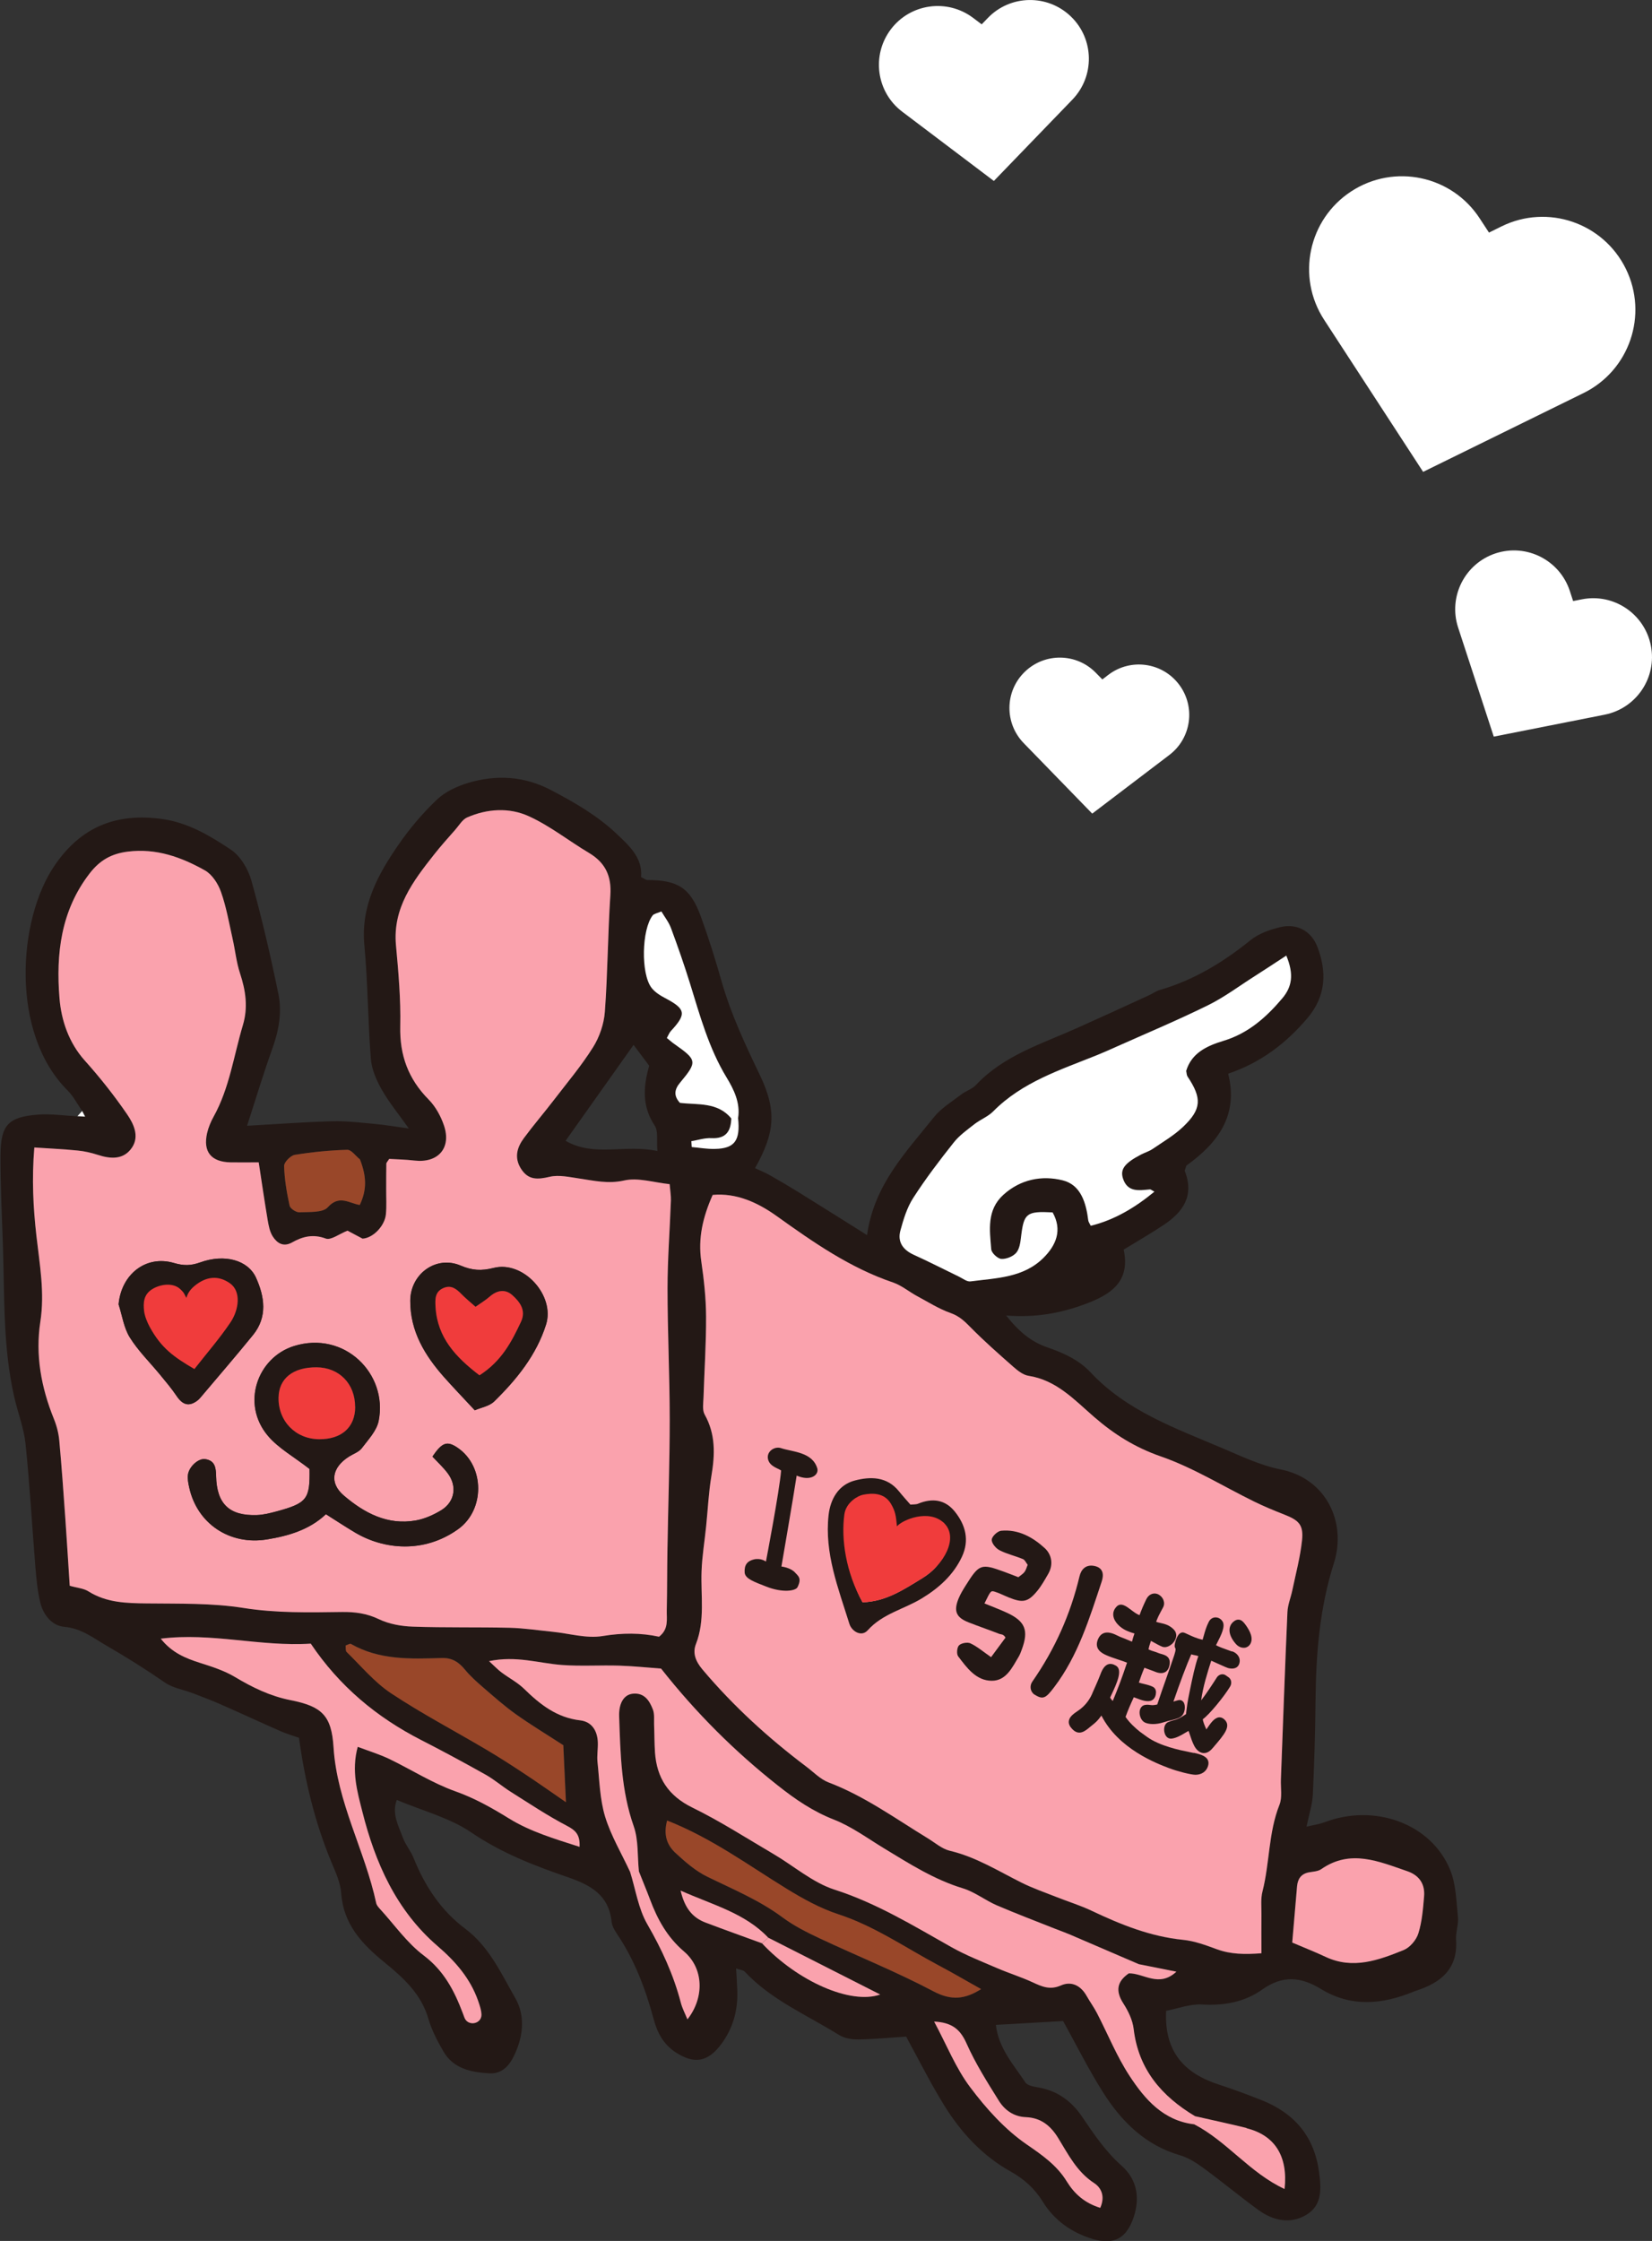<?xml version="1.0" encoding="UTF-8"?>
<svg id="_レイヤー_2" data-name="レイヤー 2" xmlns="http://www.w3.org/2000/svg" viewBox="0 0 219.91 298.19">
  <rect x="0" y="0" width="219.91" height="298.19" fill="#333333" stroke="none"/>
  <defs>
    <style>
      .cls-1 {
        fill: #231815;
      }

      .cls-1, .cls-2, .cls-3, .cls-4, .cls-5, .cls-6 {
        stroke-width: 0px;
      }

      .cls-2 {
        fill: #fdfdfd;
      }

      .cls-3 {
        fill: #faa2ad;
      }

      .cls-4 {
        fill: #f03c3c;
      }

      .cls-5 {
        fill: #994729;
      }

      .cls-6 {
        fill: #fff;
      }
    </style>
  </defs>
  <g id="design">
    <g>
      <g>
        <path class="cls-6" d="M189.45,62.8l-13.18-20.24c-3.73-5.72-2.11-13.38,3.61-17.1,5.72-3.73,13.38-2.11,17.1,3.61l1.23,1.88,1.68-.83c6.13-3.01,13.53-.48,16.54,5.65,3.01,6.13.48,13.54-5.65,16.54l-21.34,10.48Z"/>
        <path class="cls-6" d="M198.85,98.03l-4.75-14.53c-1.34-4.11.9-8.52,5-9.87,4.11-1.34,8.52.9,9.87,5l.44,1.35,1.16-.23c4.24-.84,8.35,1.92,9.19,6.16.84,4.24-1.92,8.35-6.16,9.19l-14.76,2.92Z"/>
        <path class="cls-6" d="M132.3,24.08l-12.19-9.21c-3.45-2.6-4.13-7.51-1.53-10.96,2.6-3.45,7.51-4.13,10.96-1.53l1.14.86.82-.85c3-3.11,7.95-3.19,11.06-.19,3.11,3,3.19,7.95.19,11.06l-10.45,10.82Z"/>
        <path class="cls-6" d="M145.4,108.27l-9.13-9.39c-2.58-2.66-2.52-6.9.14-9.48,2.66-2.58,6.9-2.52,9.48.14l.85.87.81-.62c2.95-2.24,7.15-1.67,9.39,1.28,2.24,2.95,1.67,7.15-1.28,9.39l-10.26,7.8Z"/>
      </g>
      <g>
        <path class="cls-1" d="M10.94,147.84c-.64-.92-1.16-1.96-1.94-2.74-7.66-7.61-6.66-22.75-1.72-29.95,3.57-5.22,8.28-6.99,14.29-6.17,3.44.47,6.38,2.22,9.15,4.07,1.28.85,2.31,2.58,2.74,4.11,1.39,4.98,2.56,10.03,3.6,15.1.5,2.45.05,4.92-.82,7.32-1.17,3.24-2.16,6.55-3.35,10.22,3.98-.22,7.66-.5,11.34-.6,1.9-.05,3.8.19,5.7.36,1.32.12,2.64.35,4.49.6-1.4-1.97-2.65-3.49-3.61-5.18-.7-1.24-1.33-2.67-1.44-4.06-.4-5.05-.4-10.14-.87-15.19-.48-5.24,1.83-9.41,4.61-13.42,1.47-2.12,3.17-4.12,5.04-5.9,1.09-1.04,2.63-1.76,4.09-2.21,3.79-1.15,7.54-.95,11.14.95,3.1,1.63,6.1,3.35,8.68,5.78,1.76,1.66,3.5,3.24,3.28,5.78.44.21.63.39.82.39,4.08,0,5.74,1.05,7.12,4.82,1.04,2.85,1.95,5.76,2.78,8.68,1.24,4.35,3.15,8.41,5.1,12.47,2.28,4.76,1.98,7.69-.65,12.37.68.32,1.37.6,2.02.97,1.26.71,2.51,1.45,3.74,2.21,2.94,1.82,5.87,3.67,9.15,5.73.94-6.74,5.21-11.05,8.89-15.68.96-1.21,2.38-2.05,3.63-3.02.62-.48,1.46-.72,1.98-1.28,3.7-3.93,8.73-5.46,13.45-7.57,3.18-1.42,6.34-2.88,9.51-4.33.51-.23.99-.59,1.52-.74,4.52-1.31,8.42-3.68,12.06-6.62,1.09-.88,2.58-1.41,3.97-1.74,2.18-.53,4.1.49,4.92,2.58,1.31,3.37,1.16,6.62-1.3,9.52-2.82,3.32-6.17,5.92-10.56,7.4,1.42,5.65-1.48,9.29-5.56,12.23-.09.34-.26.59-.2.76,1.27,3.27-.26,5.43-2.83,7.14-1.68,1.12-3.44,2.13-5.32,3.28.93,4.32-1.77,6.02-5.24,7.29-3.22,1.18-6.5,1.78-10.4,1.48,1.68,2.14,3.36,3.51,5.43,4.22,2.18.75,4.22,1.66,5.8,3.34,4.79,5.12,11.2,7.4,17.4,10.03,2.58,1.09,5.18,2.35,7.9,2.89,6.09,1.21,8.81,7.05,7.1,12.45-1.92,6.05-2.39,12.12-2.45,18.34-.04,4.16-.16,8.33-.36,12.49-.06,1.28-.49,2.55-.84,4.26.99-.24,1.69-.33,2.34-.57,6.71-2.58,14.28.15,16.79,6.34.78,1.92.81,4.16,1.03,6.27.1.99-.32,2.02-.25,3.02.25,3.89-2.04,5.71-5.34,6.77-.11.03-.21.08-.32.12-4.17,1.72-8.33,2.09-12.34-.36-2.67-1.64-5.12-1.83-7.79.07-2.36,1.68-5.09,2.17-8.04,2-1.6-.09-3.24.55-4.77.84-.26,5.46,2.43,8.32,7.01,9.81,1.92.63,3.83,1.33,5.71,2.08,4.33,1.72,6.99,4.79,7.63,9.51.3,2.21.48,4.45-1.69,5.75-2.14,1.28-4.41.77-6.36-.64-2.46-1.78-4.8-3.74-7.25-5.53-.98-.72-2.06-1.43-3.2-1.76-4.62-1.34-7.78-4.48-10.23-8.35-1.97-3.11-3.62-6.43-5.33-9.51-2.96.17-5.83.33-8.95.51.35,3.12,2.36,5.3,3.93,7.66.29.44,1.17.57,1.8.68,2.49.45,4.35,1.83,5.73,3.86,1.58,2.33,3.13,4.64,5.28,6.55,2.01,1.78,2.48,4.18,1.61,6.81-.92,2.79-2.59,3.8-5.47,2.93-2.78-.84-5.1-2.47-6.63-4.95-1.11-1.79-2.51-3.04-4.36-4.07-3.71-2.08-6.55-5.17-8.77-8.76-1.83-2.95-3.38-6.07-5.07-9.15-2.1.14-4.21.34-6.33.38-.86.01-1.86-.14-2.57-.58-4.29-2.67-9.04-4.66-12.58-8.44-.2-.21-.6-.23-1.15-.43.06,1.12.13,2.08.16,3.04.07,2.56-.57,4.91-2.11,6.99-1.78,2.42-3.6,2.76-6.09,1.14-1.62-1.05-2.46-2.62-2.93-4.4-1.09-4.05-2.56-7.93-4.93-11.43-.31-.46-.62-1.01-.67-1.54-.37-3.55-2.77-4.89-5.83-5.94-4.46-1.53-8.82-3.21-12.83-5.94-2.89-1.97-6.5-2.89-9.94-4.34-.7,1.84.23,3.44.82,5.05.35.94,1.05,1.75,1.42,2.68,1.5,3.73,3.62,6.97,6.89,9.42,3.17,2.38,4.78,5.96,6.67,9.27,1.23,2.15,1.04,4.67.13,6.89-.61,1.49-1.54,3.19-3.62,3.07-2.41-.14-4.78-.61-6.12-2.94-.78-1.36-1.54-2.79-1.97-4.28-.96-3.36-3.36-5.51-5.9-7.58-2.95-2.41-5.43-5.04-5.72-9.17-.1-1.42-.76-2.83-1.32-4.17-2.17-5.24-3.5-10.69-4.3-16.51-.79-.28-1.63-.52-2.43-.87-2.67-1.17-5.31-2.4-7.97-3.57-1.23-.54-2.48-1.01-3.73-1.49-1.25-.48-2.67-.69-3.73-1.43-2.49-1.72-5.04-3.33-7.66-4.84-1.84-1.06-3.43-2.37-5.74-2.57-1.61-.14-2.77-1.57-3.17-3.19-.37-1.52-.52-3.1-.65-4.66-.45-5.5-.75-11.01-1.32-16.5-.22-2.1-1.03-4.13-1.5-6.21-1.52-6.64-1.29-13.41-1.51-20.14-.13-4.05-.35-8.1-.32-12.15.03-3.93,1.05-4.99,4.95-5.3,1.77-.14,3.58.14,5.36.23l1.01.06c-.13-.25-.26-.49-.38-.74ZM102.25,257.83c-3.1-3.27-7.34-4.33-11.66-6.26.54,2.3,1.56,3.6,3.33,4.26,2.5.94,5.01,1.84,7.52,2.76,4.71,5.03,11.79,8.18,15.72,6.8-5.08-2.58-10-5.07-14.92-7.57ZM47.89,160.33c.93-1.95.94-3.72.03-6.05-.57-.45-1.14-1.3-1.7-1.28-2.34.06-4.68.3-6.98.67-.56.09-1.43.98-1.42,1.48.05,1.77.35,3.54.73,5.28.08.39.86.9,1.29.88,1.3-.06,3.11.09,3.79-.66,1.53-1.71,2.84-.54,4.26-.31ZM98.25,148.78c.32-2.04-.57-3.82-1.54-5.42-2.37-3.91-3.54-8.24-4.87-12.53-.77-2.47-1.62-4.91-2.52-7.33-.29-.78-.83-1.47-1.28-2.22-.58.25-.97.3-1.15.52-1.47,1.86-1.6,7.77-.16,9.64.45.59,1.16,1.03,1.83,1.38,2.73,1.44,2.86,2.1.74,4.38-.21.23-.32.55-.53.92.39.31.71.61,1.07.85,2.95,2.08,3,2.32.71,5.07-.76.9-.92,1.75-.04,2.71,2.38.29,5.02-.13,6.84,2.08-.06,1.7-.71,2.72-2.65,2.62-.88-.05-1.78.26-2.67.4.02.26.03.52.05.78,1.03.09,2.07.28,3.1.25,2.63-.06,3.38-1.11,3.07-4.1ZM151.59,261.35c-3.09-1.33-6.17-2.66-9.26-3.98-.62-.26-1.25-.48-1.87-.73-2.59-1.03-5.21-2.02-7.77-3.12-1.54-.67-2.93-1.78-4.51-2.26-3.82-1.16-7.11-3.27-10.46-5.3-2.21-1.34-4.34-2.92-6.72-3.85-2.78-1.09-5.11-2.68-7.42-4.51-5.76-4.54-10.9-9.67-15.57-15.58-1.77-.13-3.65-.33-5.53-.39-2.56-.08-5.13.1-7.68-.09-3.06-.23-6.07-1.27-9.69-.51.76.69,1.18,1.15,1.67,1.51.98.74,2.12,1.32,2.99,2.17,2.13,2.08,4.35,3.84,7.47,4.2,1.53.18,2.27,1.37,2.34,2.88.04.9-.14,1.81-.04,2.69.26,2.43.31,4.93,1.01,7.24.78,2.55,2.19,4.91,3.33,7.36.73,2.33,1.09,4.87,2.28,6.94,1.93,3.34,3.5,6.74,4.47,10.46.19.74.56,1.43.88,2.22,2.28-2.91,2.17-6.8-.45-9.03-2.24-1.91-3.54-4.28-4.53-6.93-.47-1.25-.99-2.48-1.48-3.73-.21-2.01-.04-4.16-.69-6.01-1.68-4.77-1.77-9.68-1.94-14.61-.06-1.73.61-2.91,1.83-3.03,1.53-.15,2.22.94,2.67,2.13.23.59.13,1.31.15,1.97.05,1.24.04,2.48.12,3.71.24,3.4,1.77,5.77,4.97,7.34,3.72,1.82,7.22,4.08,10.8,6.18,2.71,1.59,5.21,3.8,8.12,4.74,5.62,1.8,10.53,4.82,15.58,7.66,1.94,1.09,4.04,1.91,6.1,2.8,1.54.66,3.15,1.16,4.67,1.86,1.25.58,2.33,1.08,3.8.43,1.38-.61,2.63,0,3.41,1.38.44.78.98,1.51,1.39,2.31,1.44,2.78,2.62,5.73,4.33,8.34,2.04,3.12,4.5,5.97,8.61,6.45,4.36,2.26,7.4,6.46,12.03,8.61.48-4.4-1.33-7.17-5.08-8.09-2.28-.56-4.57-1.05-6.86-1.57-4.45-2.66-7.54-6.24-8.17-11.62-.14-1.17-.72-2.37-1.37-3.38-1.07-1.66-.86-2.92.73-4.01,1.99-.03,4,1.94,6.33-.22-1.88-.38-3.45-.69-5.01-1ZM89.14,157.57c-2.11-.21-4.21-.9-6.05-.49-2.13.48-3.99.03-5.97-.26-1.31-.19-2.72-.52-3.95-.23-1.61.38-2.85.46-3.82-1.08-.93-1.48-.52-2.84.4-4.08,1.27-1.72,2.66-3.35,3.97-5.04,1.78-2.32,3.68-4.57,5.23-7.04.86-1.37,1.46-3.11,1.57-4.72.38-5.16.39-10.34.73-15.51.17-2.56-.67-4.33-2.85-5.63-2.69-1.6-5.18-3.6-8.01-4.88-2.59-1.18-5.51-1.01-8.2.16-.64.28-1.07,1.05-1.57,1.62-.96,1.09-1.93,2.17-2.83,3.31-2.8,3.55-5.53,7.1-5.08,12.07.33,3.59.65,7.2.57,10.79-.08,3.86,1.08,7.01,3.78,9.75.92.93,1.62,2.2,2.04,3.45,1.02,3-.78,5.03-3.92,4.67-1.19-.14-2.39-.16-3.37-.22-.27.42-.38.51-.38.61-.02,1.13-.01,2.26-.02,3.38,0,1.13.07,2.27-.04,3.38-.16,1.56-1.72,3.17-3.11,3.24-.68-.36-1.46-.77-2-1.06-1.12.44-2.21,1.3-2.89,1.05-1.69-.63-3.07-.28-4.48.51-1.18.66-2.01.1-2.58-.79-.4-.62-.55-1.45-.68-2.2-.43-2.51-.79-5.03-1.19-7.66-1.52,0-2.63.02-3.74,0-2.59-.05-3.7-1.4-3.13-3.9.17-.76.49-1.5.87-2.19,2.11-3.8,2.67-8.08,3.89-12.16.71-2.36.38-4.61-.38-6.91-.49-1.48-.64-3.08-.99-4.61-.47-2.08-.84-4.2-1.54-6.21-.39-1.09-1.18-2.33-2.14-2.87-3.15-1.77-6.48-2.97-10.26-2.5-2.17.27-3.71,1.13-5.07,2.88-3.86,4.98-4.51,10.75-4.03,16.64.24,2.92,1.22,5.89,3.37,8.29,2.02,2.25,3.91,4.64,5.62,7.13.86,1.25,1.68,2.91.67,4.43-1.1,1.65-2.83,1.55-4.57.98-.85-.28-1.75-.48-2.64-.57-1.87-.18-3.74-.27-5.8-.41-.35,4.22-.15,8.01.28,11.79.43,3.78,1.12,7.51.52,11.4-.68,4.41.11,8.74,1.79,12.89.37.92.63,1.93.73,2.91.32,3.47.56,6.95.81,10.42.21,3,.39,6.01.58,8.91.99.28,1.85.33,2.48.74,2.42,1.53,5.08,1.58,7.82,1.61,4.28.05,8.61-.07,12.81.6,4.4.7,8.75.6,13.14.54,1.72-.02,3.28.18,4.89.95,1.37.66,3.02.95,4.55,1,4.29.15,8.58.05,12.87.15,1.9.04,3.8.34,5.69.53,2.24.22,4.55.93,6.69.57,2.6-.43,5.09-.44,7.51.09,1.32-1.02,1-2.34,1.03-3.53.06-2.71.04-5.41.09-8.12.1-5.74.31-11.48.3-17.23,0-5.83-.29-11.66-.29-17.48,0-3.9.31-7.8.45-11.7.02-.66-.1-1.32-.17-2.16ZM167.92,259.91c0-1.84-.01-3.51,0-5.18.01-1.01-.1-2.07.14-3.03.97-3.8.78-7.81,2.26-11.53.39-.99.15-2.23.19-3.35.28-7.43.54-14.86.87-22.28.04-.99.46-1.96.66-2.95.45-2.19,1.04-4.36,1.28-6.57.22-2.08-.38-2.69-2.37-3.47-1.35-.53-2.69-1.08-3.99-1.72-4.14-2.02-8.11-4.51-12.43-6.01-3.43-1.19-6.23-2.95-8.89-5.26-2.61-2.26-5-4.9-8.72-5.47-.72-.11-1.43-.68-2.02-1.19-1.94-1.71-3.89-3.42-5.7-5.26-.8-.81-1.52-1.49-2.65-1.9-1.56-.55-2.99-1.46-4.46-2.25-1.09-.59-2.08-1.43-3.22-1.82-5.72-1.94-10.58-5.33-15.43-8.8-2.54-1.82-5.38-3.14-8.57-2.85-1.34,2.99-1.96,5.78-1.52,8.81.35,2.43.62,4.89.64,7.34.02,3.6-.23,7.2-.34,10.81-.02.76-.18,1.66.15,2.26,1.47,2.63,1.37,5.35.9,8.18-.37,2.2-.47,4.45-.7,6.68-.21,2-.54,3.99-.61,5.99-.12,3.24.49,6.52-.75,9.7-.48,1.22-.02,2.33.88,3.39,4.09,4.84,8.73,9.08,13.78,12.89.98.74,1.89,1.71,3.01,2.13,4.79,1.82,8.89,4.81,13.21,7.44.96.58,1.88,1.4,2.92,1.65,3.46.82,6.42,2.69,9.54,4.24,1.5.75,3.11,1.3,4.67,1.92,1.56.62,3.17,1.11,4.68,1.83,3.88,1.84,7.8,3.42,12.14,3.86,1.54.15,3.06.72,4.53,1.26,1.84.67,3.68.7,5.92.53ZM171.22,127.14c-1.6,1.04-2.87,1.88-4.15,2.7-2.08,1.32-4.08,2.83-6.28,3.91-4.03,1.98-8.17,3.72-12.27,5.55-.82.37-1.64.74-2.47,1.07-4.89,1.97-9.96,3.58-13.82,7.48-.7.71-1.71,1.09-2.51,1.71-.97.76-2.01,1.5-2.76,2.45-1.89,2.38-3.74,4.81-5.38,7.36-.83,1.28-1.3,2.84-1.71,4.34-.41,1.5.32,2.57,1.76,3.22,2.04.92,4.03,1.95,6.04,2.92.5.24,1.05.7,1.52.63,3.43-.45,7.05-.47,9.73-3.14,1.7-1.7,2.53-3.7,1.21-6.04-3.47-.18-3.82.11-4.19,3.17-.09.76-.19,1.66-.64,2.19-.43.51-1.33.87-2,.83-.49-.03-1.3-.79-1.34-1.28-.2-2.55-.62-5.22,1.61-7.25,2.28-2.07,5.13-2.62,7.9-1.93,2.43.6,3.12,3.01,3.41,5.35.03.21.18.4.33.7,3.17-.79,5.87-2.4,8.47-4.54-.38-.2-.48-.3-.58-.3-1.46.13-3,.43-3.61-1.47-.39-1.23.25-2.05,2.41-3.17.5-.26,1.06-.42,1.52-.73,1.39-.95,2.88-1.81,4.08-2.96,2.47-2.35,2.52-3.8.59-6.69-.11-.17-.1-.43-.18-.75.72-2.4,2.78-3.34,4.96-4,3.29-.99,5.69-3.12,7.83-5.65,1.27-1.5,1.6-3.15.53-5.71ZM41.36,218.7c-6.75.43-13.16-1.51-19.96-.66,1.48,1.88,3.3,2.61,5.25,3.23,1.58.5,3.2,1.02,4.61,1.86,2.34,1.4,4.69,2.55,7.41,3.09,4.2.84,5.46,2.06,5.73,6.27.46,7.34,4.18,13.72,5.68,20.74.07.31.33.59.56.84,1.89,2.07,3.55,4.46,5.76,6.12,2.7,2.04,4.08,4.7,5.2,7.67.08.2.15.4.23.6.46,1.23,2.31.89,2.27-.41-.02-.51-.18-1.06-.45-1.83-1.05-2.97-3.03-5.24-5.37-7.25-5.53-4.75-8.33-11.12-10.04-17.92-.65-2.57-1.48-5.4-.61-8.61,1.53.58,2.91,1,4.19,1.61,2.94,1.41,5.73,3.21,8.78,4.3,2.58.92,4.86,2.2,7.16,3.62,2.84,1.75,6.04,2.7,9.4,3.78.08-1.63-.53-2.2-1.69-2.8-2.57-1.34-5-2.97-7.47-4.52-1.14-.72-2.17-1.62-3.34-2.28-2.84-1.59-5.7-3.14-8.6-4.62-5.92-3.03-10.87-7.15-14.69-12.83ZM172.02,258.48c1.76.75,3.11,1.28,4.43,1.9,3.65,1.71,7.06.44,10.4-.91.83-.34,1.68-1.34,1.95-2.22.49-1.56.62-3.26.76-4.91.14-1.65-.64-2.82-2.24-3.36-3.78-1.29-7.55-2.98-11.45-.27-.43.3-1.06.32-1.61.42-1.06.19-1.52.86-1.61,1.87-.21,2.46-.42,4.91-.64,7.47ZM74.98,232.2c-2.28-1.48-4.36-2.72-6.32-4.13-1.54-1.1-2.96-2.37-4.4-3.61-.82-.71-1.65-1.44-2.33-2.28-.83-1.01-1.69-1.61-3.12-1.57-4.13.12-8.3.29-12.09-1.88-.12-.07-.39.11-.69.21.04.28-.04.7.13.86,1.93,1.87,3.69,4.02,5.9,5.49,4.07,2.7,8.42,4.98,12.63,7.47,1.72,1.02,3.4,2.1,5.07,3.2,1.82,1.2,3.6,2.46,5.59,3.83-.13-2.83-.24-5.24-.35-7.61ZM88.81,242.25c-.54,1.96.02,3.31,1.11,4.32,1.3,1.2,2.69,2.41,4.25,3.17,3.41,1.66,6.9,3.11,9.99,5.4,1.51,1.12,3.23,1.99,4.94,2.79,5.04,2.37,10.23,4.45,15.15,7.05,2.41,1.27,4.22,1.05,6.35-.29-1.99-1.12-3.79-2.17-5.62-3.14-4.42-2.34-8.54-5.23-13.38-6.82-2.4-.79-4.69-2.05-6.86-3.38-5.12-3.14-9.97-6.75-15.93-9.09ZM84.33,139.05c-3.12,4.4-6.14,8.65-9.04,12.75,3.79,2.2,7.87.43,12.22,1.36-.12-1.38.14-2.64-.36-3.39-1.74-2.6-1.5-5.26-.73-7.96-.73-.96-1.38-1.83-2.08-2.77ZM146.47,293.79c.71-1.61.07-2.73-.8-3.29-2.3-1.49-3.45-3.81-4.79-5.99-1.03-1.67-2.32-2.71-4.3-2.79-1.61-.07-2.82-.93-3.61-2.19-1.54-2.47-3.12-4.95-4.29-7.6-.83-1.87-1.9-2.81-4.32-2.93,1.68,3.14,2.89,6.21,4.8,8.74,2.14,2.83,4.62,5.61,7.51,7.6,2.08,1.43,4.02,2.78,5.33,4.91,1.04,1.7,2.4,2.9,4.48,3.54Z"/>
        <path class="cls-3" d="M89.14,157.57c.07.85.19,1.51.17,2.16-.14,3.9-.45,7.8-.45,11.7,0,5.83.29,11.66.29,17.48,0,5.74-.21,11.48-.3,17.23-.05,2.71-.03,5.41-.09,8.12-.03,1.2.29,2.51-1.03,3.53-2.43-.53-4.91-.52-7.51-.09-2.14.36-4.45-.35-6.69-.57-1.9-.19-3.79-.48-5.69-.53-4.29-.1-8.58,0-12.87-.15-1.54-.05-3.18-.34-4.55-1-1.61-.77-3.18-.97-4.89-.95-4.38.06-8.74.16-13.14-.54-4.2-.66-8.53-.55-12.81-.6-2.74-.03-5.39-.08-7.82-1.61-.63-.4-1.49-.45-2.48-.74-.19-2.9-.37-5.91-.58-8.91-.25-3.48-.49-6.95-.81-10.42-.09-.99-.35-1.99-.73-2.91-1.68-4.16-2.47-8.48-1.79-12.89.6-3.88-.09-7.61-.52-11.4-.43-3.79-.63-7.58-.28-11.79,2.06.14,3.93.22,5.8.41.89.09,1.78.29,2.64.57,1.74.57,3.47.67,4.57-.98,1.01-1.52.19-3.18-.67-4.43-1.71-2.49-3.6-4.88-5.62-7.13-2.15-2.4-3.13-5.37-3.37-8.29-.48-5.88.17-11.66,4.03-16.64,1.36-1.75,2.9-2.61,5.07-2.88,3.78-.47,7.11.73,10.26,2.5.96.54,1.76,1.78,2.14,2.87.71,2,1.07,4.12,1.54,6.21.35,1.53.5,3.13.99,4.61.76,2.3,1.09,4.55.38,6.91-1.22,4.08-1.78,8.36-3.89,12.16-.38.68-.69,1.43-.87,2.19-.57,2.5.54,3.85,3.13,3.9,1.11.02,2.23,0,3.74,0,.4,2.63.77,5.15,1.19,7.66.13.76.28,1.58.68,2.2.57.89,1.41,1.45,2.58.79,1.4-.79,2.79-1.14,4.48-.51.68.25,1.77-.61,2.89-1.05.55.29,1.33.7,2,1.06,1.39-.07,2.96-1.68,3.11-3.24.11-1.12.03-2.25.04-3.38,0-1.13,0-2.26.02-3.38,0-.09.11-.19.38-.61.99.06,2.19.08,3.37.22,3.14.36,4.94-1.67,3.92-4.67-.42-1.24-1.12-2.52-2.04-3.45-2.71-2.74-3.87-5.89-3.78-9.75.08-3.59-.24-7.2-.57-10.79-.45-4.96,2.28-8.52,5.08-12.07.9-1.14,1.87-2.22,2.83-3.31.5-.57.93-1.34,1.57-1.62,2.68-1.17,5.61-1.34,8.2-.16,2.82,1.28,5.32,3.28,8.01,4.88,2.18,1.3,3.02,3.07,2.85,5.63-.34,5.16-.35,10.35-.73,15.51-.12,1.61-.71,3.35-1.57,4.72-1.55,2.47-3.45,4.72-5.23,7.04-1.3,1.7-2.7,3.32-3.97,5.04-.92,1.24-1.33,2.6-.4,4.08.97,1.54,2.2,1.46,3.82,1.08,1.23-.29,2.64.04,3.95.23,1.98.29,3.84.74,5.97.26,1.84-.42,3.94.27,6.05.49ZM41.2,195.46c.07,4.01-.32,4.55-4.37,5.65-.86.23-1.75.46-2.63.49-3.67.13-5.37-1.46-5.44-5.2-.02-1.16-.18-2.05-1.45-2.24-.92-.13-2.17,1.02-2.3,2.1-.06.54.05,1.12.17,1.66,1.05,4.82,5.39,7.74,10.37,6.92,2.88-.47,5.65-1.29,7.83-3.35,1.42.89,2.64,1.7,3.9,2.45,3.81,2.26,9.15,2.79,13.7-.46,3.56-2.55,3.55-8.32-.02-10.8-1.43-.99-2.09-.78-3.4,1.14.66.71,1.41,1.4,2.01,2.19,1.31,1.71.99,3.82-.83,4.94-1.03.63-2.22,1.16-3.4,1.37-3.76.66-6.85-.99-9.57-3.31-1.97-1.68-1.6-3.75.7-5.2.57-.36,1.3-.6,1.68-1.1.86-1.14,1.99-2.33,2.25-3.64,1.25-6.26-4.55-12.05-11.27-9.96-4.87,1.52-7.09,7.68-3.46,11.96,1.4,1.65,3.43,2.76,5.52,4.39ZM63.21,187.66c.82-.36,1.92-.54,2.57-1.17,2.99-2.93,5.62-6.18,6.9-10.22,1.23-3.89-3.02-8.55-6.97-7.55-1.65.42-2.86.34-4.4-.31-3.26-1.39-6.68,1.1-6.7,4.67-.02,4.08,1.94,7.29,4.53,10.21,1.19,1.33,2.42,2.62,4.06,4.38ZM15.79,173.59c.47,1.47.69,3.1,1.48,4.37,1.11,1.79,2.66,3.3,4.01,4.94.76.93,1.55,1.85,2.22,2.85.81,1.2,1.64,1.45,2.74.64.18-.13.34-.3.48-.47,2.32-2.75,4.68-5.47,6.95-8.27,1.96-2.41,1.55-5.1.4-7.64-1.06-2.34-4.17-3.2-7.42-2.03-1.26.46-2.22.46-3.5.08-3.75-1.1-7.03,1.53-7.37,5.53Z"/>
        <path class="cls-3" d="M167.92,259.91c-2.24.17-4.08.14-5.92-.53-1.47-.54-2.99-1.11-4.53-1.26-4.34-.44-8.26-2.02-12.14-3.86-1.51-.72-3.12-1.21-4.68-1.83-1.57-.62-3.17-1.17-4.67-1.92-3.12-1.56-6.07-3.42-9.54-4.24-1.05-.25-1.96-1.06-2.92-1.65-4.32-2.63-8.42-5.62-13.21-7.44-1.11-.42-2.02-1.39-3.01-2.13-5.05-3.81-9.69-8.04-13.78-12.89-.9-1.07-1.36-2.18-.88-3.39,1.24-3.18.63-6.45.75-9.7.07-2,.41-3.99.61-5.99.23-2.23.33-4.48.7-6.68.48-2.84.58-5.55-.9-8.18-.33-.6-.18-1.5-.15-2.26.11-3.6.36-7.2.34-10.81-.01-2.45-.29-4.91-.64-7.34-.44-3.02.19-5.81,1.52-8.81,3.19-.29,6.03,1.03,8.57,2.85,4.85,3.47,9.71,6.86,15.43,8.8,1.15.39,2.14,1.24,3.22,1.82,1.47.79,2.9,1.7,4.46,2.25,1.13.4,1.85,1.08,2.65,1.9,1.81,1.84,3.76,3.55,5.7,5.26.58.51,1.3,1.08,2.02,1.19,3.72.58,6.11,3.21,8.72,5.47,2.66,2.31,5.46,4.07,8.89,5.26,4.32,1.5,8.29,3.98,12.43,6.01,1.3.64,2.64,1.19,3.99,1.72,1.99.78,2.59,1.39,2.37,3.47-.24,2.21-.82,4.39-1.28,6.57-.2.99-.62,1.96-.66,2.95-.33,7.43-.59,14.86-.87,22.28-.04,1.12.2,2.37-.19,3.35-1.48,3.72-1.29,7.73-2.26,11.53-.25.96-.13,2.02-.14,3.03-.02,1.67,0,3.34,0,5.18Z"/>
        <path class="cls-6" d="M171.22,127.14c1.07,2.56.74,4.2-.53,5.71-2.14,2.53-4.54,4.66-7.83,5.65-2.18.66-4.24,1.6-4.96,4,.07.32.06.58.18.75,1.93,2.89,1.88,4.34-.59,6.69-1.21,1.15-2.69,2.01-4.08,2.96-.46.31-1.02.47-1.52.73-2.15,1.12-2.8,1.94-2.41,3.17.61,1.9,2.15,1.6,3.61,1.47.09,0,.2.1.58.3-2.6,2.14-5.3,3.75-8.47,4.54-.14-.3-.3-.5-.33-.7-.29-2.34-.98-4.75-3.41-5.35-2.77-.69-5.62-.14-7.9,1.93-2.23,2.03-1.82,4.69-1.61,7.25.04.49.85,1.24,1.34,1.28.66.04,1.57-.32,2-.83.45-.54.55-1.43.64-2.19.37-3.06.73-3.35,4.19-3.17,1.31,2.34.49,4.34-1.21,6.04-2.68,2.67-6.3,2.69-9.73,3.14-.47.06-1.02-.39-1.52-.63-2.01-.97-4.01-2-6.04-2.92-1.44-.66-2.17-1.72-1.76-3.22.41-1.5.88-3.06,1.71-4.34,1.64-2.55,3.49-4.98,5.38-7.36.75-.95,1.79-1.69,2.76-2.45.8-.62,1.81-1,2.51-1.71,3.86-3.9,8.93-5.51,13.82-7.48.83-.34,1.65-.7,2.47-1.07,4.1-1.83,8.25-3.57,12.27-5.55,2.2-1.08,4.2-2.59,6.28-3.91,1.29-.82,2.56-1.66,4.15-2.7Z"/>
        <path class="cls-3" d="M41.36,218.7c3.82,5.68,8.77,9.8,14.69,12.83,2.9,1.48,5.76,3.03,8.6,4.62,1.17.66,2.2,1.56,3.34,2.28,2.46,1.55,4.89,3.17,7.47,4.52,1.15.6,1.77,1.17,1.69,2.8-3.36-1.08-6.57-2.03-9.4-3.78-2.3-1.42-4.57-2.7-7.16-3.62-3.05-1.09-5.84-2.88-8.78-4.3-1.28-.61-2.66-1.03-4.19-1.61-.88,3.21-.04,6.04.61,8.61,1.71,6.8,4.51,13.17,10.04,17.92,2.33,2,4.32,4.27,5.37,7.25.27.77.43,1.31.45,1.82.05,1.31-1.82,1.65-2.27.42-.07-.2-.15-.39-.22-.59-1.12-2.97-2.5-5.63-5.2-7.67-2.21-1.66-3.87-4.05-5.76-6.12-.23-.25-.49-.53-.56-.84-1.5-7.01-5.22-13.4-5.68-20.74-.27-4.22-1.53-5.44-5.73-6.27-2.72-.54-5.07-1.69-7.41-3.09-1.41-.84-3.03-1.36-4.61-1.86-1.94-.62-3.76-1.35-5.25-3.23,6.8-.85,13.21,1.09,19.96.66Z"/>
        <path class="cls-3" d="M172.02,258.48c.22-2.56.43-5.01.64-7.47.09-1.01.55-1.68,1.61-1.87.55-.1,1.18-.12,1.61-.42,3.9-2.71,7.67-1.02,11.45.27,1.6.55,2.38,1.71,2.24,3.36-.14,1.65-.27,3.34-.76,4.91-.27.88-1.12,1.88-1.95,2.22-3.34,1.35-6.76,2.62-10.4.91-1.32-.62-2.67-1.15-4.43-1.9Z"/>
        <path class="cls-5" d="M74.98,232.2c.11,2.37.22,4.78.35,7.61-1.99-1.37-3.77-2.63-5.59-3.83-1.67-1.1-3.35-2.19-5.07-3.2-4.21-2.49-8.56-4.77-12.63-7.47-2.21-1.47-3.97-3.61-5.9-5.49-.17-.16-.09-.58-.13-.86.3-.1.57-.28.69-.21,3.79,2.17,7.96,2.01,12.09,1.88,1.43-.04,2.29.56,3.12,1.57.69.83,1.51,1.57,2.33,2.28,1.44,1.24,2.86,2.51,4.4,3.61,1.97,1.4,4.04,2.65,6.32,4.13Z"/>
        <path class="cls-5" d="M88.81,242.25c5.96,2.35,10.81,5.95,15.93,9.09,2.17,1.33,4.46,2.6,6.86,3.38,4.84,1.58,8.96,4.47,13.38,6.82,1.84.97,3.63,2.03,5.62,3.14-2.13,1.34-3.94,1.57-6.35.29-4.92-2.6-10.11-4.68-15.15-7.05-1.71-.8-3.43-1.67-4.94-2.79-3.08-2.29-6.58-3.73-9.99-5.4-1.57-.76-2.96-1.98-4.25-3.17-1.09-1.01-1.65-2.36-1.11-4.32Z"/>
        <path class="cls-3" d="M146.47,293.79c-2.07-.64-3.43-1.84-4.48-3.54-1.31-2.13-3.25-3.48-5.33-4.91-2.89-1.99-5.38-4.76-7.51-7.6-1.91-2.53-3.12-5.6-4.8-8.74,2.41.12,3.49,1.06,4.32,2.93,1.18,2.65,2.75,5.13,4.29,7.6.79,1.27,2,2.13,3.61,2.19,1.98.08,3.28,1.12,4.3,2.79,1.34,2.18,2.49,4.5,4.79,5.99.87.57,1.51,1.69.8,3.29Z"/>
        <path class="cls-3" d="M102.25,257.83c4.92,2.5,9.84,4.99,14.92,7.57-3.93,1.38-11.01-1.77-15.72-6.8.27-.25.54-.51.8-.76Z"/>
        <path class="cls-3" d="M102.25,257.83c-.27.25-.54.51-.8.76-2.51-.92-5.02-1.81-7.52-2.76-1.77-.67-2.79-1.96-3.33-4.26,4.32,1.93,8.56,2.99,11.66,6.26Z"/>
        <path class="cls-6" d="M96.71,143.36c-2.37-3.91-3.54-8.24-4.87-12.53-.77-2.47-1.62-4.91-2.52-7.33-.29-.78-.83-1.47-1.28-2.22-.58.25-.97.3-1.15.52-1.47,1.86-1.6,7.77-.16,9.64.45.59,1.16,1.03,1.83,1.38,2.73,1.44,2.86,2.1.74,4.38-.21.23-.32.55-.53.92.39.31.71.61,1.07.85,2.95,2.08,3,2.32.71,5.07-.76.9-.92,1.75-.04,2.71,2.38.29,5.02-.14,6.84,2.08-.06,1.7-.71,2.72-2.65,2.62-.88-.05-1.78.26-2.67.4.02.26.03.52.05.78,1.03.09,2.07.28,3.1.25,2.62-.06,3.38-1.11,3.07-4.1.32-2.04-.57-3.82-1.54-5.42Z"/>
        <path class="cls-3" d="M165.94,283.16c-2.28-.56-4.57-1.05-6.86-1.57h0c-4.45-2.66-7.54-6.24-8.17-11.62-.14-1.17-.72-2.37-1.37-3.38-1.07-1.66-.86-2.92.73-4.01,1.99-.03,4,1.94,6.33-.22-1.88-.38-3.45-.69-5.01-1-3.09-1.33-6.17-2.66-9.26-3.98-.62-.26-1.25-.48-1.88-.73-2.59-1.03-5.21-2.02-7.77-3.12-1.54-.67-2.93-1.78-4.51-2.26-3.82-1.16-7.11-3.27-10.46-5.3-2.21-1.34-4.34-2.92-6.72-3.85-2.78-1.09-5.11-2.68-7.42-4.51-5.76-4.54-10.91-9.67-15.57-15.58-1.77-.13-3.65-.33-5.53-.39-2.56-.08-5.13.1-7.68-.09-3.06-.23-6.07-1.27-9.69-.51.76.69,1.18,1.15,1.67,1.51.99.74,2.12,1.32,2.99,2.17,2.13,2.08,4.35,3.84,7.48,4.2,1.53.18,2.27,1.37,2.34,2.88.04.9-.14,1.81-.04,2.69.26,2.43.31,4.93,1.01,7.24.78,2.55,2.2,4.91,3.33,7.36.73,2.33,1.09,4.87,2.28,6.94,1.93,3.34,3.5,6.74,4.47,10.46.19.74.56,1.43.88,2.22,2.28-2.91,2.17-6.8-.45-9.03-2.24-1.91-3.54-4.28-4.53-6.93-.47-1.25-.99-2.48-1.48-3.73-.21-2.01-.04-4.16-.69-6.01-1.68-4.77-1.77-9.68-1.94-14.61-.06-1.73.61-2.91,1.83-3.03,1.53-.15,2.22.94,2.67,2.13.22.59.13,1.31.15,1.97.05,1.24.04,2.48.12,3.71.24,3.4,1.77,5.77,4.97,7.34,3.72,1.82,7.22,4.08,10.8,6.18,2.71,1.59,5.21,3.8,8.12,4.74,5.62,1.8,10.53,4.82,15.58,7.66,1.94,1.09,4.04,1.91,6.1,2.8,1.54.66,3.15,1.16,4.67,1.86,1.25.58,2.33,1.08,3.8.43,1.38-.61,2.63,0,3.41,1.38.44.78.98,1.52,1.39,2.31,1.44,2.78,2.62,5.73,4.33,8.34,2.04,3.12,4.5,5.97,8.61,6.45h0c4.36,2.26,7.4,6.46,12.03,8.61.48-4.4-1.33-7.17-5.08-8.09Z"/>
        <path class="cls-5" d="M47.92,154.28c-.57-.45-1.14-1.3-1.7-1.28-2.33.06-4.68.3-6.98.67-.56.09-1.43.98-1.42,1.48.05,1.77.35,3.54.73,5.28.08.39.86.9,1.29.88,1.3-.06,3.11.09,3.79-.66,1.53-1.71,2.84-.54,4.26-.31.93-1.95.94-3.72.03-6.05Z"/>
        <path class="cls-2" d="M10.94,147.84c.13.25.26.49.38.74l-1.01-.06c.21-.23.42-.45.62-.68Z"/>
        <path class="cls-1" d="M41.2,195.46c-2.08-1.62-4.12-2.74-5.52-4.39-3.63-4.28-1.41-10.44,3.46-11.96,6.72-2.09,12.52,3.7,11.27,9.96-.26,1.32-1.39,2.5-2.25,3.64-.38.5-1.11.74-1.68,1.1-2.3,1.45-2.68,3.52-.7,5.2,2.72,2.32,5.81,3.97,9.57,3.31,1.18-.21,2.37-.74,3.4-1.37,1.82-1.12,2.13-3.23.83-4.94-.6-.79-1.35-1.48-2.01-2.19,1.3-1.93,1.97-2.13,3.4-1.14,3.57,2.48,3.59,8.24.02,10.8-4.55,3.26-9.88,2.72-13.7.46-1.26-.74-2.48-1.55-3.9-2.45-2.18,2.06-4.95,2.88-7.83,3.35-4.98.82-9.32-2.09-10.37-6.92-.12-.54-.24-1.12-.17-1.66.13-1.08,1.38-2.24,2.3-2.1,1.27.18,1.43,1.08,1.45,2.24.08,3.73,1.78,5.33,5.44,5.2.88-.03,1.77-.26,2.63-.49,4.05-1.1,4.44-1.64,4.37-5.65ZM47.28,187.22c0-3.09-2.12-5.27-5.14-5.28-3.13-.02-5.01,1.48-5.05,4.04-.05,3.14,2.27,5.51,5.41,5.53,2.98.02,4.78-1.59,4.79-4.29Z"/>
        <path class="cls-1" d="M63.21,187.66c-1.64-1.76-2.88-3.05-4.06-4.38-2.59-2.92-4.55-6.13-4.53-10.21.02-3.57,3.44-6.06,6.7-4.67,1.54.65,2.75.73,4.4.31,3.95-1,8.2,3.66,6.97,7.55-1.28,4.05-3.91,7.3-6.9,10.22-.65.64-1.75.81-2.57,1.17ZM63.82,183c2.96-1.89,4.29-4.48,5.53-7.12.72-1.53-.15-2.65-1.15-3.55-.95-.85-2.05-.65-3.03.21-.56.49-1.21.87-1.87,1.34-.73-.65-1.34-1.14-1.88-1.7-.66-.68-1.34-1.23-2.36-.81-1.19.49-1.14,1.53-1.08,2.56.24,4.07,2.71,6.67,5.84,9.06Z"/>
        <path class="cls-1" d="M15.79,173.59c.34-4,3.62-6.63,7.37-5.53,1.28.37,2.24.37,3.5-.08,3.24-1.17,6.36-.3,7.42,2.03,1.15,2.54,1.56,5.23-.4,7.64-2.27,2.79-4.63,5.52-6.95,8.27-.14.17-.3.34-.48.47-1.1.81-1.94.56-2.74-.64-.67-1-1.46-1.92-2.22-2.85-1.35-1.64-2.9-3.16-4.01-4.94-.79-1.27-1.01-2.9-1.48-4.37Z"/>
        <path class="cls-1" d="M99.13,209.3c-.08-1.06.34-1.57,1.2-1.79.95-.24,1.63.28,1.63.28,0,0,1.81-9.43,2.02-12.12-.44-.31-1.51-.54-1.74-1.49-.25-1.03.87-1.78,1.74-1.48,1.52.51,4.2.49,4.83,2.74.18.84-.92,1.71-2.76.91-.41,2.71-2.03,12.1-2.03,12.1,0,0,1.25.12,1.88.87.3.36.88.65.26,1.88-.25.5-1.99.78-4.18-.09-1.51-.6-2.74-1-2.85-1.82Z"/>
        <path class="cls-4" d="M47.28,187.22c0,2.69-1.81,4.31-4.79,4.29-3.14-.02-5.46-2.4-5.41-5.53.04-2.56,1.92-4.05,5.05-4.04,3.03.02,5.15,2.2,5.14,5.28Z"/>
        <path class="cls-4" d="M63.82,183c-3.13-2.39-5.59-4.99-5.84-9.06-.06-1.03-.11-2.07,1.08-2.56,1.01-.42,1.69.13,2.36.81.54.56,1.15,1.04,1.88,1.7.66-.47,1.31-.85,1.87-1.34.98-.87,2.08-1.06,3.03-.21,1,.9,1.87,2.02,1.15,3.55-1.24,2.64-2.57,5.23-5.53,7.12Z"/>
        <path class="cls-4" d="M25.89,182.18c-2.77-1.62-4.42-2.79-5.96-5.61-.32-.58-.68-1.47-.75-2.12-.12-1.1-.08-2.19,1.1-2.92,1.1-.67,2.76-.88,3.71,0,.57.53.54.67.82,1.18.18-.64.51-1.1,1.04-1.56,1.58-1.33,3.21-1.48,4.76-.39s1.18,3.57.06,5.22c-1.43,2.12-3.12,4.06-4.78,6.18Z"/>
        <g>
          <path class="cls-1" d="M158.91,233.26c-.14-.03-.34-.07-.58-.12-1.28-.26-3.94-.79-5.68-2.05,0,0,0,0,0,0-.06-.05-.12-.09-.18-.13l-.73-.53c-.6-.48-1.38-1.18-1.91-1.97.31-.86.6-1.54,1.1-2.62.09.03.19.07.29.11.7.27,1.56.6,2.14.29.25-.14.42-.39.49-.73.17-.86-.34-1.05-.62-1.16-.37-.14-.67-.21-.96-.28-.22-.05-.43-.1-.67-.18.26-.75.43-1.24.74-1.97.11.04.23.08.38.14.23.08.51.18.87.32l.07.03c.29.12.9.37,1.42.1.3-.16.5-.46.59-.91.24-1.14-.56-1.37-1.1-1.52-.13-.04-.26-.07-.37-.12-.22-.1-.4-.15-.59-.21-.21-.06-.42-.13-.72-.27.03-.27.16-.66.28-1.01.01-.04.03-.09.04-.13.13.07.27.15.4.22.38.21.77.43,1.11.56.54.22,1.25-.19,1.6-.72.37-.55.35-1.14-.07-1.57-.58-.6-1.24-.75-1.77-.87-.22-.05-.42-.09-.58-.16.25-.65.41-.96.63-1.36.09-.16.19-.34.3-.56.16-.3.17-.65.04-.98-.14-.36-.45-.66-.81-.8-.56-.2-1.16.08-1.46.69-.37.76-.59,1.28-.91,2.13-.37-.13-.75-.42-1.12-.7-.66-.5-1.35-1.01-1.91-.46-.37.37-.53.82-.45,1.29.14.85.95,1.53,1.6,1.86.32.16.75.32,1.21.45-.14.38-.21.65-.3.97l-.03.12c-.16-.06-.34-.14-.53-.22-.26-.11-.53-.23-.79-.32-.19-.06-.37-.15-.55-.24-.14-.07-.29-.14-.43-.2-.41-.17-1.66-.68-2.23.66-.57,1.34.62,1.89,1.07,2.1.44.2,1.03.4,1.6.59.42.14.85.28,1.2.42-.72,2.15-1.11,3.17-1.9,5.1-.17-.16-.24-.26-.35-.45.05-.11.11-.24.17-.37.69-1.47,1.54-3.29.63-3.86-.39-.24-.75-.31-1.07-.2-.42.15-.75.58-1.04,1.38-.28.76-.97,2.26-.98,2.29-.34.89-.88,1.64-1.59,2.22-.13.11-.29.21-.44.32-.53.36-1.12.77-1.18,1.36-.04.35.11.69.46,1.05.9.94,1.71.27,2.36-.28.1-.09.21-.17.31-.25.53-.42.72-.61,1.21-1.27,2.26,4.43,7.29,6.35,8.98,6.99l.06.02c1.01.39,2.86.87,3.49.87,0,0,.02,0,.03,0,.79-.02,1.39-.43,1.62-1.13.11-.33.1-.63-.04-.88-.31-.56-1.15-.75-1.82-.91Z"/>
          <path class="cls-1" d="M165.88,216.31c-.26-.37-.54-.74-.95-.79-.26-.03-.52.07-.79.32-.29.26-.45.61-.47,1-.03.61.29,1.3.88,1.95.28.3.64.47,1,.47.03,0,.06,0,.09,0,.31-.02.58-.18.75-.43.54-.81-.03-1.83-.51-2.52Z"/>
          <path class="cls-1" d="M164,219.76c-.15-.06-.33-.12-.52-.19-.54-.19-1.19-.42-1.61-.65l.11-.22c.59-1.15,1.19-2.33.74-2.98-.23-.34-.58-.52-.97-.5-.36.02-.66.24-.84.59-.32.62-.49,1.21-.7,1.96-.04.13-.08.27-.12.42-.77-.16-1.41-.46-1.9-.69-.34-.16-.56-.27-.73-.28-.13,0-.31.03-.5.22-.39.41-.62,1.37-.59,1.63.01.13.06.21.09.26.03.05.1.15-.14.9-.18.55-.56,1.65-.99,2.87-.45,1.27-.94,2.67-1.28,3.71-.51.12-.73.09-.95.06-.19-.03-.38-.05-.7,0-.38.08-.63.39-.69.83-.07.54.18,1.26.7,1.51.47.22,1.38.33,2.51-.04.37-.12.7-.2,1-.27.62-.15,1.11-.27,1.44-.62.37-.4.48-1.27.22-1.73-.16-.27-.43-.39-.74-.31-.26.06-.47.13-.64.19.89-2.59,1.76-4.9,2.38-6.3.2.07.35.1.48.12.14.03.27.05.46.12-.43,1.21-.77,2.82-1.14,4.63-.32,1.55-.35,1.88-.45,2.66l-.05.43c-.21.14-.75.5-1.14.65-.22.09-.37.12-.51.16-.19.05-.39.1-.75.26-.48.21-.61.9-.45,1.44.15.53.53.82.99.74.62-.09,1.25-.46,1.8-.79.14-.08.28-.16.4-.23.04.12.08.24.13.38.18.55.39,1.17.64,1.64.14.26.54.87,1.18.93.04,0,.07,0,.11,0,.38,0,.76-.21,1.11-.62l.14-.16c1.46-1.7,2.42-2.82,1.44-3.71-.22-.2-.47-.29-.72-.26-.62.07-1.13.82-1.61,1.53-.02.03-.04.05-.05.08,0-.02-.01-.03-.02-.05-.2-.45-.46-1.06-.45-1.32.82-.55,2.85-3.03,3.63-4.34.26-.43.17-.97-.2-1.23l-.39-.27c-.17-.12-.38-.16-.59-.12-.24.05-.46.2-.6.43-.48.76-1.39,2.15-2.07,3.03.2-1.7.89-3.89,1.34-5.28.23.1.56.25.87.39.79.36,1.29.58,1.49.62.95.18,1.26-.29,1.36-.59.24-.7-.14-1.37-.93-1.67Z"/>
        </g>
        <g>
          <path class="cls-1" d="M131.02,213.35c1.02.42,2.05.8,3.04,1.26,2.42,1.13,2.9,2.34,1.96,4.88-.12.32-.23.64-.4.93-.87,1.45-1.67,3.23-3.59,3.23-2.09,0-3.33-1.73-4.48-3.25-.24-.31-.16-1.19.11-1.46.31-.31,1.12-.45,1.52-.27.89.42,1.66,1.08,2.75,1.84.61-.85,1.47-1.97,1.92-2.6-.26-.49-.65-.43-.8-.49-1.36-.53-2.74-1-4.09-1.53-1.67-.65-2.04-1.49-1.37-3.15.25-.62.61-1.21.97-1.78,1.8-2.86,2.02-2.94,5.14-1.8.63.23,1.25.48,1.86.71.33-.27.64-.45.83-.71.19-.26.27-.6.41-.94-.22-.28-.37-.66-.63-.76-1.03-.43-2.14-.67-3.12-1.18-.49-.25-1.07-.95-1.03-1.41.03-.44.77-1.13,1.25-1.18,2.28-.22,4.2.85,5.79,2.3.93.85,1.2,2.17.48,3.43-.45.78-.89,1.57-1.45,2.26-1.24,1.51-1.93,1.64-3.79.89-.63-.25-1.23-.57-1.87-.77-.55-.17-.56-.11-1.38,1.56Z"/>
          <path class="cls-1" d="M137.72,225.5c-.57-.37-.7-1.15-.31-1.72,3.04-4.36,5.09-8.99,6.29-14.02.22-.94.85-1.61,1.97-1.39,1.23.25,1.28,1.19.98,2.09-1.63,4.89-3.13,9.84-6.31,14.03-1.1,1.45-1.47,1.74-2.62,1Z"/>
        </g>
        <path class="cls-1" d="M121.2,200.21c.4-.04.75,0,1.04-.13,1.89-.77,3.59-.54,4.88,1.08,1.42,1.78,1.95,3.8.93,5.99-1.14,2.43-3.05,4.14-5.31,5.52-2.38,1.46-5.23,2.03-7.23,4.26-.84.94-2.13.14-2.44-.85-1.47-4.72-3.34-9.4-2.77-14.48.24-2.12,1.31-4.02,3.47-4.59,2.08-.55,4.29-.56,5.89,1.42.49.61,1.01,1.18,1.53,1.78ZM114.82,213.21c3.1-.09,5.47-1.69,7.94-3.2,2.92-1.79,3.72-4.21,2.89-7.35-1.9-1.02-4.35.56-6.35.99-.6-1.03-.4-2.55-1-3.58-.88-1.49-2.36-1.22-3.61-.98-.67.13-1.63,1.06-1.67,1.68-.28,4.21-.44,8.45,1.8,12.44Z"/>
        <path class="cls-4" d="M114.82,213.21c-2.24-3.99-2.87-8.45-2.42-11.7.22-1.6,1.8-2.48,2.47-2.61,1.25-.25,2.85-.29,3.73,1.2.6,1.02.67,1.62.8,3,.72-.86,4.25-2.36,6.26-.44s.03,5.56-2.89,7.35c-2.47,1.51-4.84,3.11-7.94,3.2Z"/>
      </g>
    </g>
  </g>
</svg>